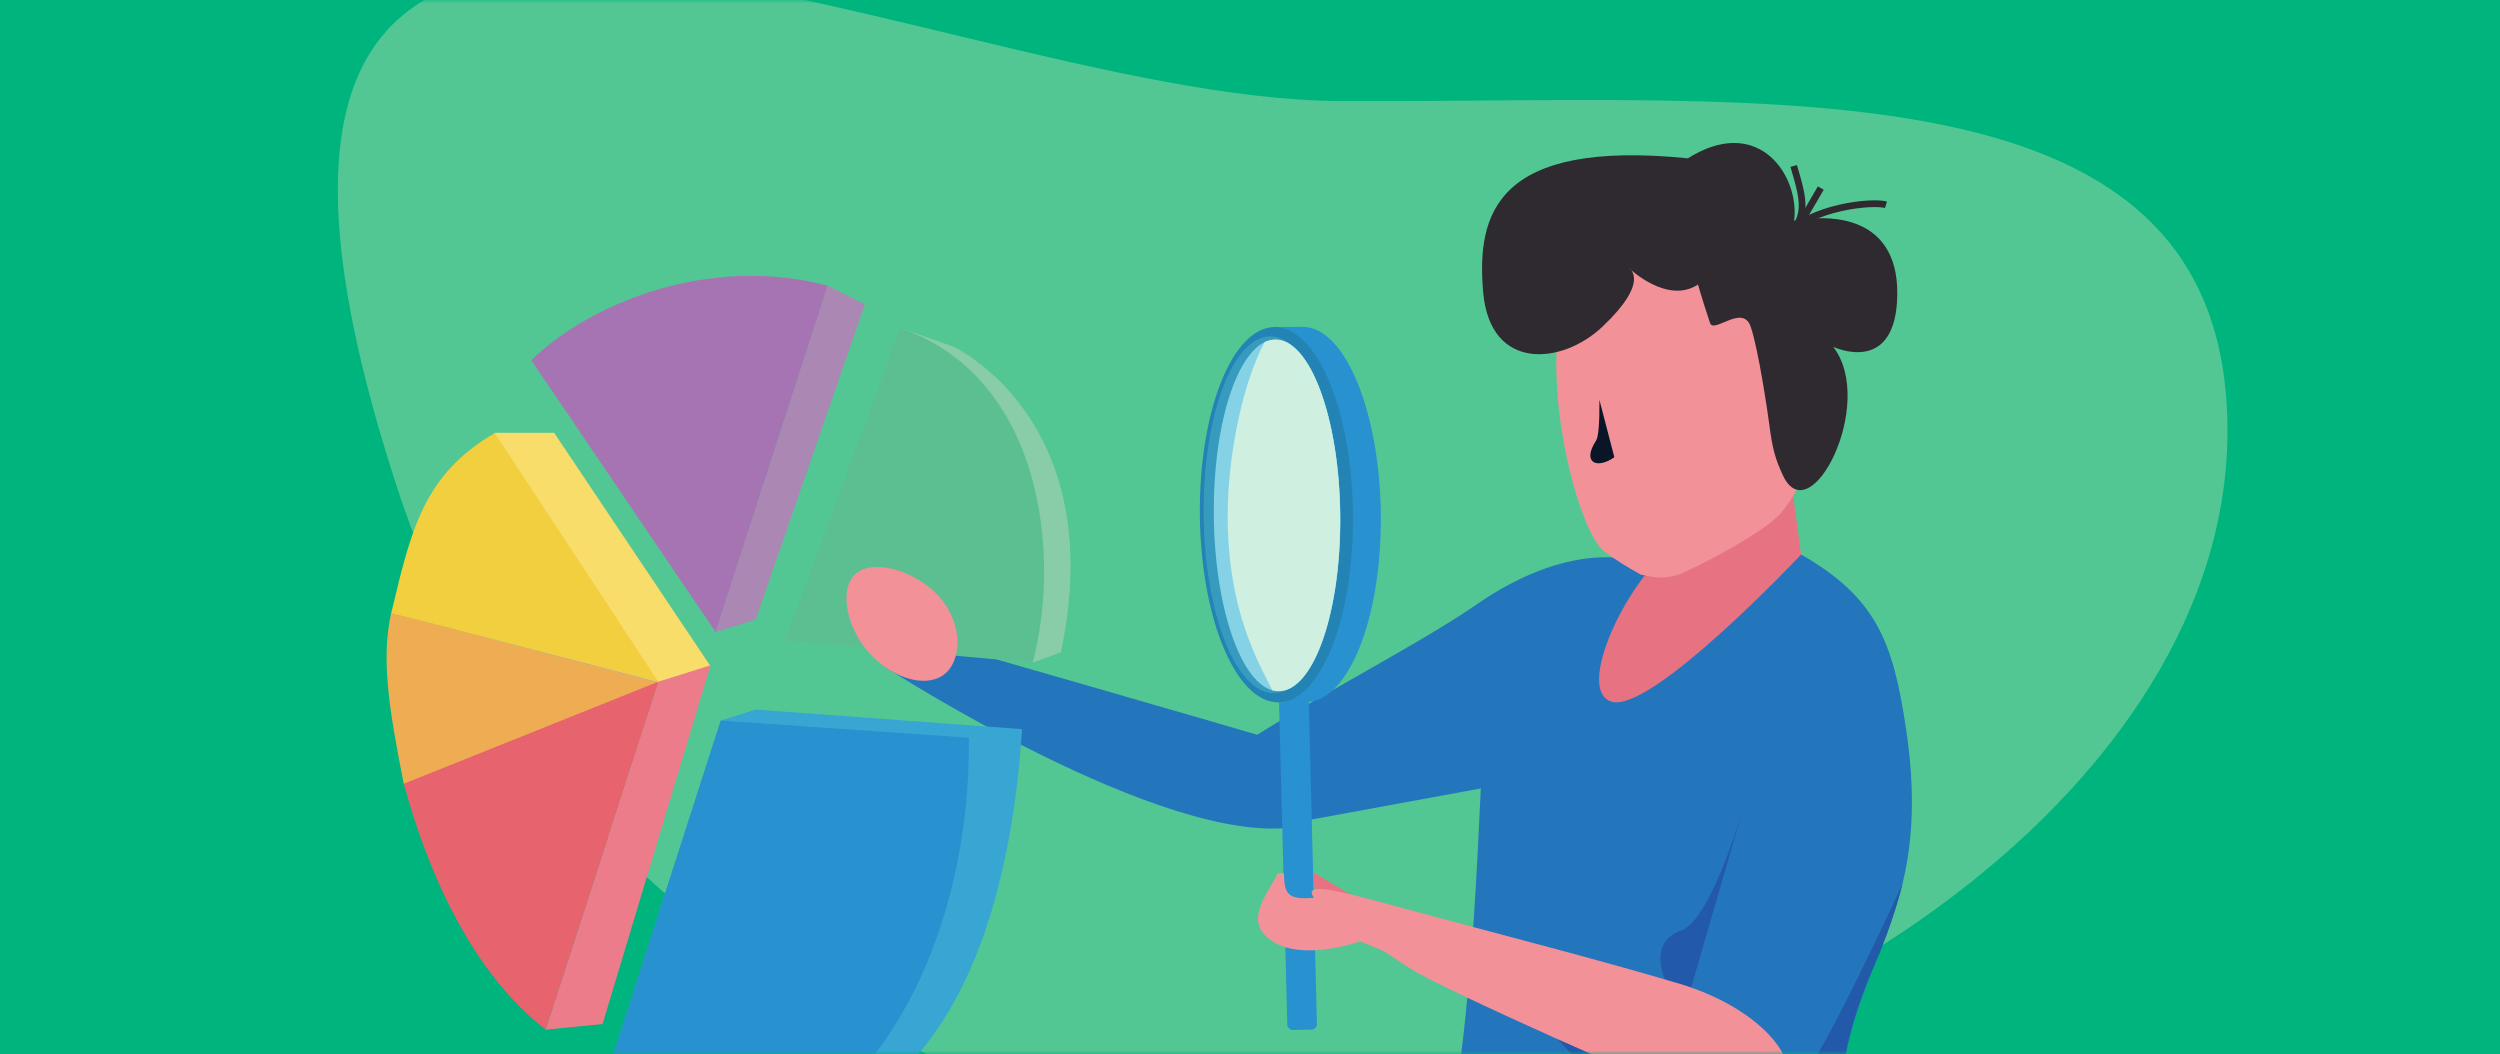 <svg xmlns="http://www.w3.org/2000/svg" xmlns:xlink="http://www.w3.org/1999/xlink" width="370" height="156" viewBox="0 0 370 156">
  <defs>
    <rect id="prime-thumbnail-a" width="371" height="156"/>
  </defs>
  <g fill="none" fill-rule="evenodd" transform="translate(-1)">
    <mask id="prime-thumbnail-b" fill="#fff">
      <use xlink:href="#prime-thumbnail-a"/>
    </mask>
    <use fill="#00B47E" xlink:href="#prime-thumbnail-a"/>
    <g mask="url(#prime-thumbnail-b)">
      <g transform="translate(51 -5)">
        <path fill="#52C793" d="M8.909,77.466 C26.469,131.014 76.683,170.881 140.602,171.179 C204.521,171.475 279.404,124.951 279.665,68.939 C279.925,12.927 212.319,20.146 148.401,19.848 C84.481,19.552 -33.26,-51.127 8.909,77.466" transform="translate(0 .113)"/>
        <path fill="#2476BC" d="M197.457,90.339 C191.927,86.268 181.29,85.613 168.443,94.519 C159.236,100.903 139.548,110.837 131.536,116.809 C128.987,118.708 129.051,122.545 131.66,124.361 L134.931,126.637 C136.175,127.502 137.761,127.708 139.184,127.19 L183.446,119.069"/>
        <polygon fill="#E77382" points="144.41 134.134 149.973 137.473 146.514 139.067 144.509 136.327"/>
        <path fill="#2476BC" d="M81.157 103.823C81.157 103.823 122.23 130.409 141.651 127.394 145.585 126.783 145.714 116.691 139.763 114.849 133.813 113.006 87.668 99.767 87.668 99.767M194.926 90.476C187.766 89.118 174.878 94.922 170.253 108.945 168.749 113.507 169.374 144.133 164.756 171.293 160.319 197.383 228.114 198.404 228.114 198.404 228.114 198.404 221.269 173.193 222.975 162.447 225.663 145.523 236.093 138.871 232.042 112.497 230.158 100.236 227.813 93.474 216.565 87.071"/>
        <path fill="#E77382" d="M200.083,75.299 C200.083,75.299 194.461,77.766 199.457,84.79 C192.193,87.983 182.646,106.912 188.463,108.834 C194.28,110.757 216.565,87.07 216.565,87.07 L214.968,75.397"/>
        <path fill="#F29198" d="M187.489,86.676 C189.051,87.831 190.823,88.928 192.846,90.049 C195.032,90.438 195.646,90.757 198.334,90.091 C202.001,88.572 211.278,83.657 213.629,80.87 C219.855,73.492 220.107,61.278 215.12,53.068 C208.342,41.908 196.914,36.592 185.975,43.035 C175.037,49.479 182.487,82.978 187.489,86.676"/>
        <path fill="#2F2A2F" d="M210.409,38.989 C219.882,35.702 230.928,36.344 230.798,48.564 C230.667,60.786 221.316,56.329 221.316,56.329 C227.761,64.707 217.896,84.025 213.869,75.347 C212.784,73.009 212.319,71.49 211.865,67.898 C211.714,66.701 210.279,56.731 209.095,53.33 C207.912,49.928 203.638,54.447 203.084,52.798 C200.925,46.364 199.579,40.769 199.579,40.769 L210.409,38.989 Z"/>
        <path fill="#2F2A2F" d="M199.804,28.429 C171.5,25.604 168.469,36.583 169.514,48.292 C170.558,60 181.179,59.002 187.145,53.366 C194.392,46.52 191.079,44.672 191.079,44.672 C191.079,44.672 196.868,50.26 201.461,47.001 C205.787,49.871 215.376,43.318 215.607,36.786 C215.838,30.254 209.825,22.134 199.804,28.429"/>
        <path fill="#0B1528" d="M186.714,64.178 C186.751,67.601 186.559,69.689 186.228,70.194 C184.073,73.486 186.347,74.498 188.922,72.665"/>
        <path fill="#2891CF" d="M154.361,81.143 C154.52,96.48 149.576,108.846 143.319,108.906 C142.928,108.91 139.198,108.945 139.198,108.945 C139.198,108.945 131.85,95.738 131.7,81.36 C131.586,70.452 134.933,57.983 138.619,53.405 C140.377,53.388 140.932,53.383 142.739,53.366 C148.997,53.306 154.2,65.807 154.361,81.143"/>
        <path fill="#2283B4" d="M150.239,81.067 C150.399,96.404 145.455,108.885 139.198,108.945 C132.94,109.004 127.738,96.62 127.578,81.283 C127.418,65.946 132.361,53.465 138.619,53.405 C144.876,53.346 150.078,65.73 150.239,81.067"/>
        <path fill="#369BBE" d="M148.339,81.085 C148.491,95.665 144.092,107.526 138.514,107.58 C132.935,107.632 128.289,95.857 128.138,81.278 C127.985,66.699 132.385,54.836 137.963,54.783 C143.541,54.73 148.187,66.506 148.339,81.085"/>
        <path fill="#6DCBDB" d="M139.29,107.279 C143.287,105.937 147.73,99.077 147.543,81.194 C147.356,63.255 142.774,56.671 138.741,55.26 L138.721,55.248 C143.884,55.199 148.224,66.818 148.374,81.186 C148.524,95.554 144.46,107.242 139.298,107.292 L139.29,107.279 Z"/>
        <path fill="#2891CF" d="M144.1,157.379 L141.364,157.435 C140.909,157.444 140.531,157.098 140.521,156.663 L139.296,108.915 C141.968,109.086 143.673,107.988 143.682,108.424 L144.908,156.573 C144.917,157.009 144.555,157.37 144.1,157.379"/>
        <path fill="#85D2E7" d="M148.34,81.187 C148.49,95.555 144.426,107.242 139.264,107.292 C134.102,107.341 129.796,95.733 129.646,81.365 C129.496,66.997 133.559,55.309 138.722,55.26 C143.884,55.211 148.19,66.818 148.34,81.187"/>
        <path fill="#CFF0E0" d="M137.17,55.634 C134.102,61.279 131.7,71.906 131.7,81.36 C131.7,95.52 136.317,103.086 138.288,107.161 C138.288,107.161 138.584,107.236 138.771,107.261 C138.996,107.291 139.265,107.292 139.265,107.292 C144.427,107.242 148.49,95.554 148.34,81.187 C148.19,66.819 143.884,55.211 138.722,55.26 C138.722,55.26 138.275,55.272 137.868,55.376 C137.461,55.479 137.17,55.634 137.17,55.634"/>
        <path fill="#F29198" d="M149.432,137.325 C152.807,137.941 155.329,143.779 154.63,145.683 C153.44,145.164 151.28,144.327 151.28,144.327 C151.28,144.327 143.109,147.28 138.436,144.384 C133.763,141.487 137.554,137.44 139.181,134.133 C139.28,134.413 140.025,134.034 140.027,134.352 C140.051,138.691 141.598,138.261 149.432,137.325"/>
        <path fill="#2259A8" d="M200.293,151.158 L208.75,122.046 C208.75,122.046 203.657,141.057 198.756,142.737 C193.855,144.417 196.434,150.036 196.434,150.036 L200.293,151.158 Z"/>
        <path fill="#2259A8" d="M214.232,161.836 C214.232,161.836 215.521,164.63 215.189,166.437 C218.605,164.242 231.575,135.786 231.575,135.786 C231.575,135.786 230.086,141.842 227.467,147.719 C224.877,153.534 223.103,159.797 222.976,162.447 C222.976,162.447 222.65,164.835 222.739,168.368 C222.754,168.981 212.12,175.651 212.12,175.651 C212.12,175.651 207.685,178.081 202.253,176.618 C196.886,175.171 186.347,165.218 180.518,158.793 C177.094,152.218 214.232,161.836 214.232,161.836"/>
        <path fill="#F29198" d="M200.692,167.318 C196.206,165.981 163.508,151.405 158.897,148.448 C134.504,132.801 145.159,136.046 156.54,139.122 C170.574,142.915 186.643,147.033 198.422,150.55 C210.202,154.066 215.198,161.106 214.34,163.532 C212.438,168.911 206.979,169.193 200.692,167.318"/>
        <path stroke="#2F2A2F" d="M213.707 40.208C218.113 35.446 227.337 34.758 229.127 35.308M214.514 40.208C217.506 36.962 217.056 34.885 215.466 29.562"/>
        <line x1="215.614" x2="219.479" y1="39.455" y2="32.834" stroke="#2F2A2F"/>
        <path fill="#EEAC53" d="M7.907,95.666 C6.434,102.291 7.422,109.265 9.767,121.071 L47.523,106.039 L7.907,95.666 Z"/>
        <polygon fill="#FBBE74" points="7.907 95.666 47.484 106.001 55.156 103.594 14.405 93.934"/>
        <path fill="#F2CF3F" d="M23.306,69.052 C12.696,75.185 10.846,83.384 7.906,95.733 L49.318,106.292 L23.306,69.052 Z"/>
        <polygon fill="#F8DD6B" points="47.524 106.039 55.156 103.594 32.007 69.052 23.205 69.052"/>
        <path fill="#A674B2" d="M72.51,47.292 C55.008,42.642 37.4,49.795 28.625,58.309 L55.916,98.552 C55.916,98.552 72.529,47.298 72.51,47.292"/>
        <polygon fill="#AB87B4" points="55.915 98.552 61.842 96.692 78.011 50.033 72.509 47.293"/>
        <path fill="#88CCA8" d="M83.233,53.551 L91.06,56.282 C91.06,56.282 114.341,66.986 107.009,101.541 L102.834,103.082 L88.815,81.757 L83.233,53.551 Z"/>
        <path fill="#5BBF91" d="M102.835,103.082 C107.094,87.016 104.25,60.821 83.233,53.551 L66.215,99.763 L102.835,103.082 Z"/>
        <path fill="#E7636E" d="M9.766,120.992 C13.183,133.719 19.73,148.912 30.773,157.386 L47.484,105.871 L9.766,120.992 Z"/>
        <polyline fill="#ED7C8A" points="47.484 105.871 55.156 103.465 39.18 156.554 30.772 157.386"/>
        <path fill="#37A6D2" d="M101.264,112.913 C99.391,141.886 89.663,173.492 57.319,174.049 C49.655,174.122 47.799,170.986 39.18,165.995 C40.114,163.057 56.667,111.652 56.667,111.652 L61.817,110.017 L101.264,112.913 Z"/>
        <path fill="#2891CF" d="M56.668,111.652 L93.392,114.18 C93.67,140.82 82.423,163.314 68.125,171.134 C64.727,172.992 61.097,174.012 57.319,174.049 C50.684,174.112 44.554,171.237 39.181,165.995 C40.403,162.148 56.668,111.652 56.668,111.652"/>
        <path fill="#F29198" d="M89.906,104.675 C87.325,106.887 82.353,105.606 78.802,101.812 C75.251,98.019 74.09,92.112 76.672,89.9 C79.254,87.688 85.306,89.361 88.857,93.154 C92.409,96.948 92.488,102.464 89.906,104.675"/>
      </g>
    </g>
  </g>
</svg>
